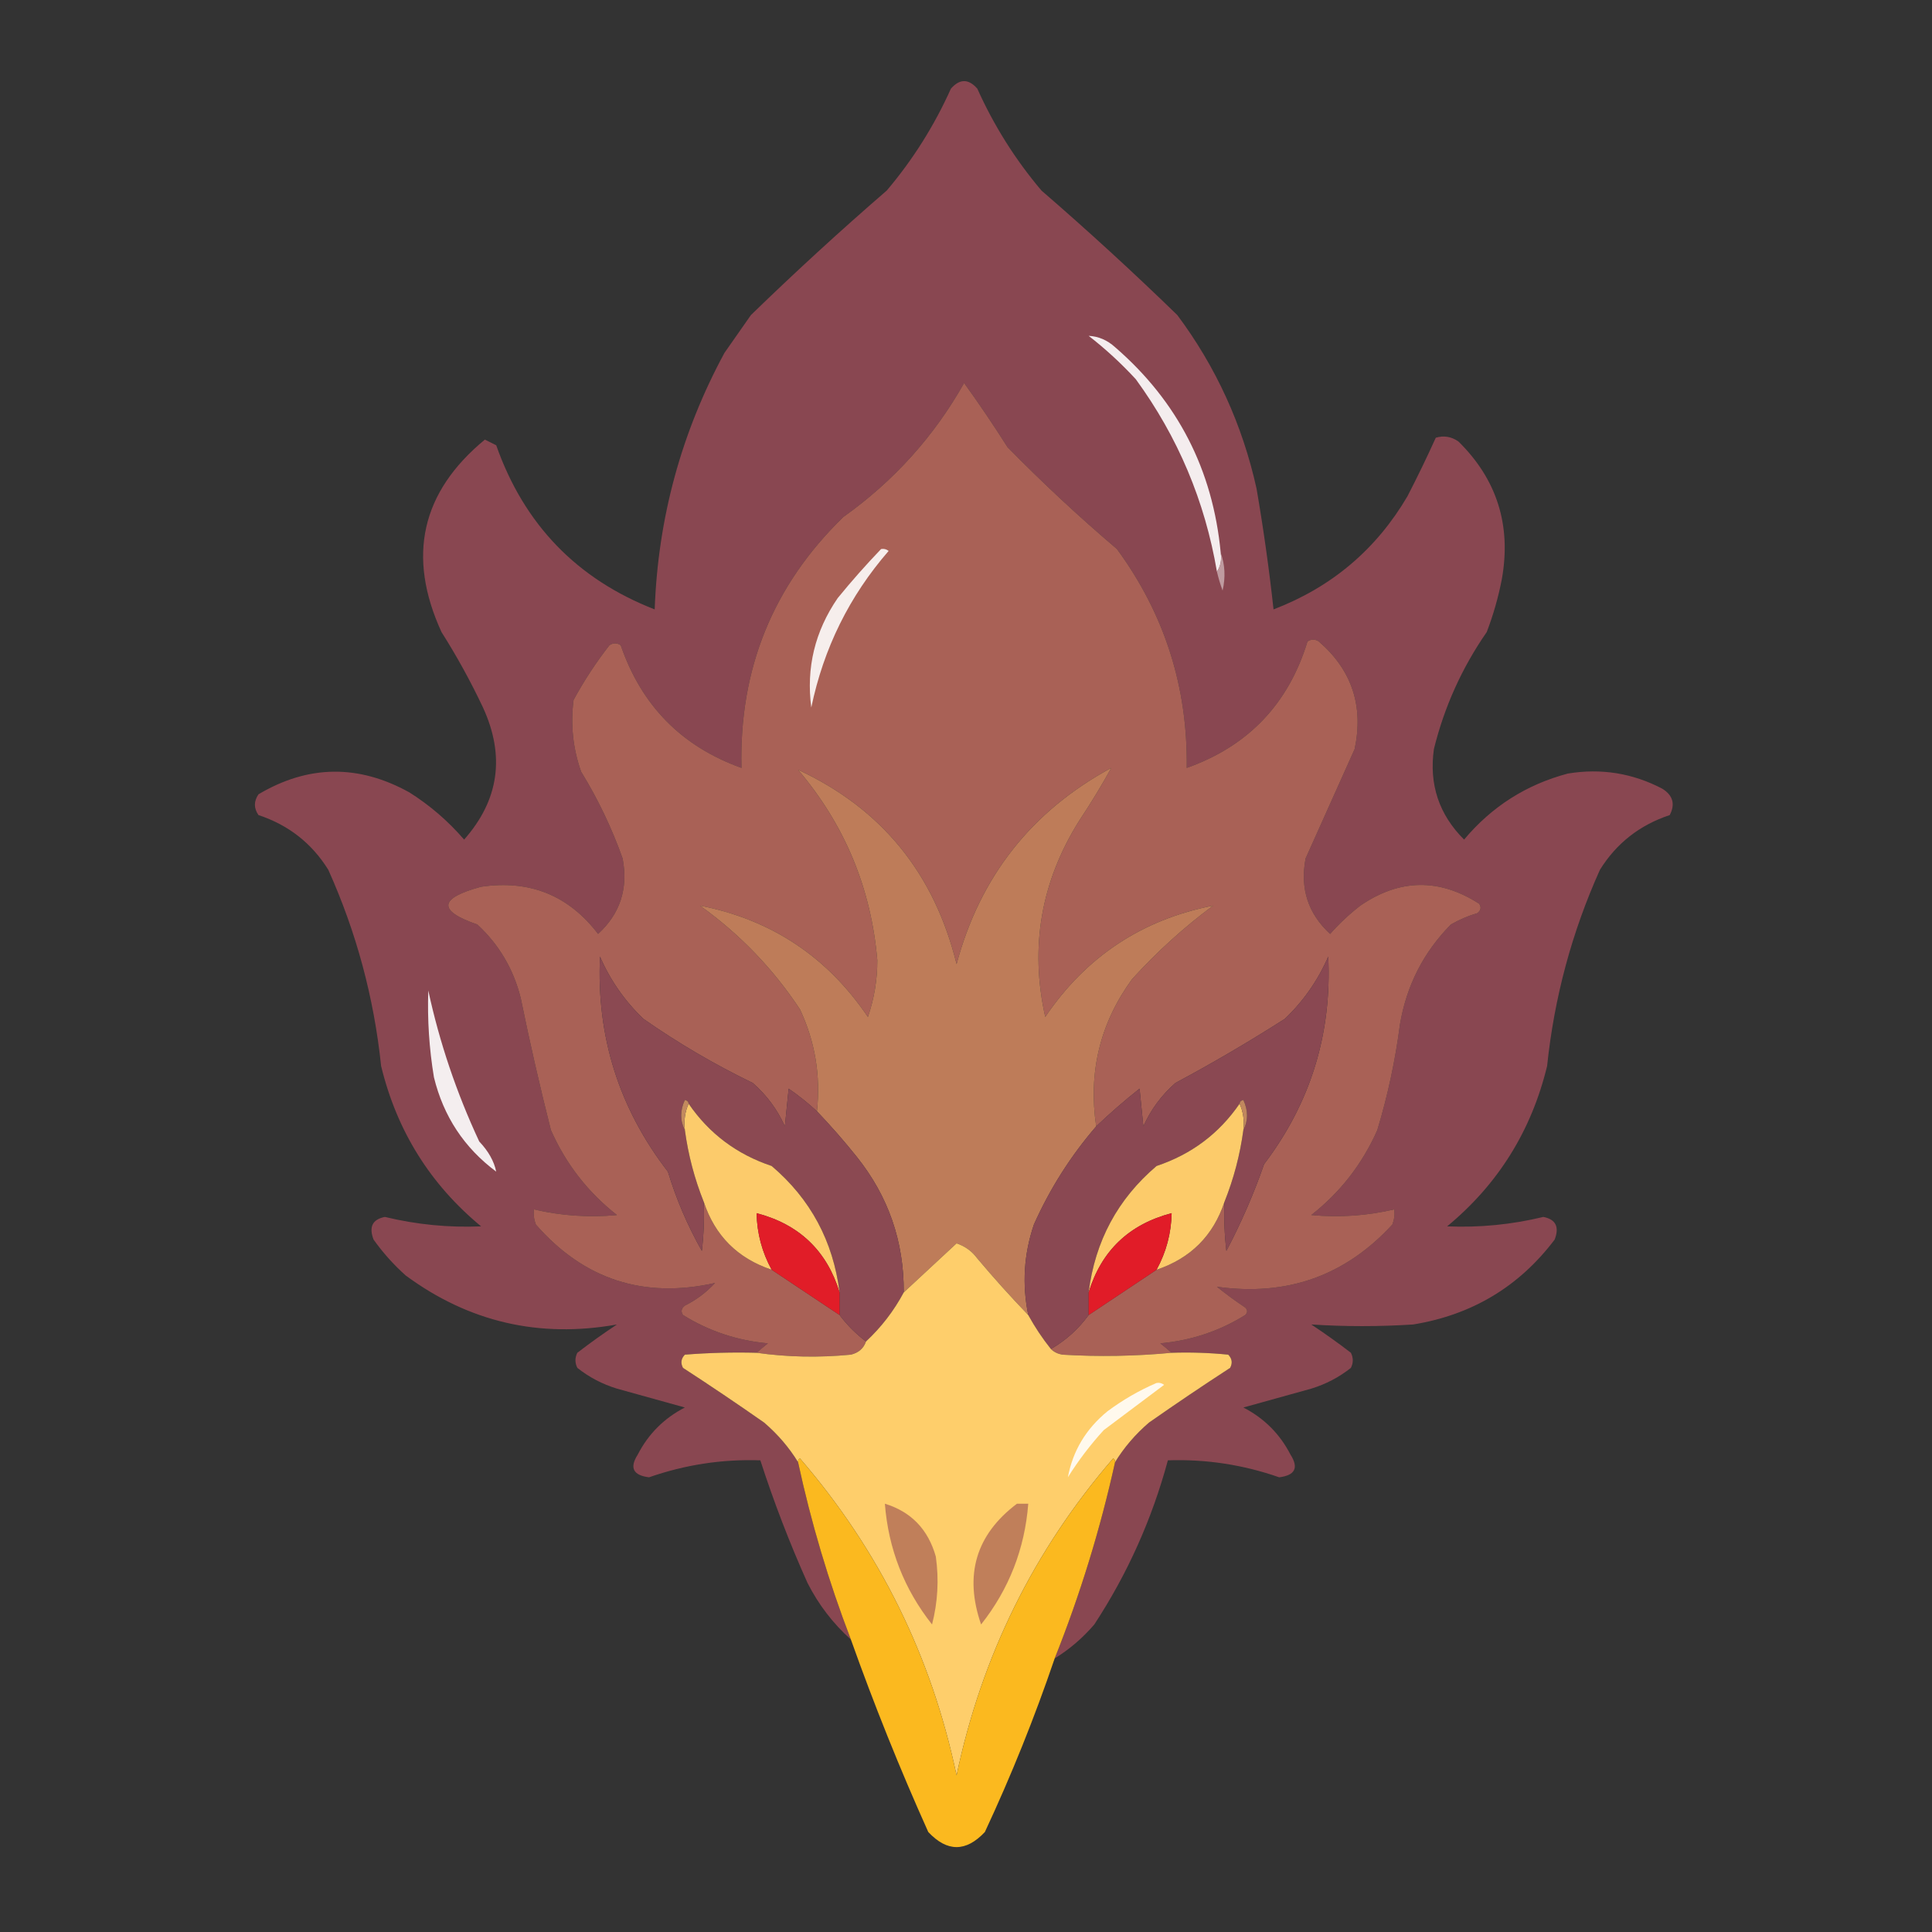 <?xml version="1.0" encoding="UTF-8"?>
<!DOCTYPE svg PUBLIC "-//W3C//DTD SVG 1.1//EN" "http://www.w3.org/Graphics/SVG/1.1/DTD/svg11.dtd">
<svg xmlns="http://www.w3.org/2000/svg" version="1.1" width="512px" height="512px" style="shape-rendering:geometricPrecision; text-rendering:geometricPrecision; image-rendering:optimizeQuality; fill-rule:evenodd; clip-rule:evenodd" xmlns:xlink="http://www.w3.org/1999/xlink">
<rect width="100%" height="100%" fill="#333333" stroke="none"/>
<g><path style="opacity:0.99" fill="#8a4852" d="M 279.5,439.5 C 286.246,422.597 291.579,405.263 295.5,387.5C 297.886,383.603 300.886,380.103 304.5,377C 311.58,372.043 318.747,367.21 326,362.5C 326.684,361.216 326.517,360.049 325.5,359C 320.511,358.501 315.511,358.334 310.5,358.5C 309.571,357.685 308.571,356.852 307.5,356C 315.652,355.259 323.152,352.759 330,348.5C 330.667,347.833 330.667,347.167 330,346.5C 327.411,344.789 324.911,342.955 322.5,341C 341.027,343.605 356.527,338.105 369,324.5C 369.49,323.207 369.657,321.873 369.5,320.5C 362.266,322.197 354.933,322.697 347.5,322C 355.182,315.979 361.015,308.479 365,299.5C 367.767,290.333 369.767,281 371,271.5C 372.729,261.209 377.229,252.375 384.5,245C 386.717,243.725 389.051,242.725 391.5,242C 392.451,241.282 392.617,240.449 392,239.5C 381.413,232.7 370.913,232.867 360.5,240C 357.559,242.287 354.892,244.787 352.5,247.5C 346.652,242.132 344.485,235.465 346,227.5C 350.333,217.833 354.667,208.167 359,198.5C 361.405,187.048 358.238,177.548 349.5,170C 348.5,169.333 347.5,169.333 346.5,170C 341.435,186.564 330.768,197.731 314.5,203.5C 314.781,182.036 308.615,162.703 296,145.5C 285.953,136.964 276.286,127.964 267,118.5C 263.296,112.651 259.463,106.984 255.5,101.5C 247.552,115.623 236.886,127.456 223.5,137C 204.845,155.109 195.845,177.276 196.5,203.5C 180.66,197.826 169.993,186.993 164.5,171C 163.5,170.333 162.5,170.333 161.5,171C 157.94,175.563 154.773,180.396 152,185.5C 151.165,191.983 151.832,198.316 154,204.5C 158.469,211.771 162.135,219.438 165,227.5C 166.515,235.465 164.348,242.132 158.5,247.5C 150.689,237.266 140.355,233.1 127.5,235C 116.264,238.032 115.93,241.366 126.5,245C 132.25,250.329 136.084,256.829 138,264.5C 140.389,276.206 143.055,287.873 146,299.5C 149.985,308.479 155.818,315.979 163.5,322C 156.081,322.699 148.748,322.199 141.5,320.5C 141.343,321.873 141.51,323.207 142,324.5C 154.721,339.074 170.555,344.24 189.5,340C 187.191,342.487 184.524,344.487 181.5,346C 180.549,346.718 180.383,347.551 181,348.5C 187.879,352.764 195.379,355.264 203.5,356C 202.429,356.852 201.429,357.685 200.5,358.5C 194.158,358.334 187.825,358.5 181.5,359C 180.483,360.049 180.316,361.216 181,362.5C 188.253,367.21 195.42,372.043 202.5,377C 206.114,380.103 209.114,383.603 211.5,387.5C 214.951,403.52 219.617,419.186 225.5,434.5C 220.764,430.255 216.931,425.255 214,419.5C 209.237,408.874 205.07,398.04 201.5,387C 191.405,386.658 181.572,388.158 172,391.5C 167.784,390.975 166.784,388.975 169,385.5C 171.833,380 176,375.833 181.5,373C 175.569,371.349 169.569,369.682 163.5,368C 159.637,366.819 156.137,364.986 153,362.5C 152.333,361.167 152.333,359.833 153,358.5C 156.412,355.877 159.912,353.377 163.5,351C 142.899,354.682 124.232,350.349 107.5,338C 104.296,335.131 101.463,331.965 99,328.5C 97.707,325.138 98.707,323.138 102,322.5C 110.402,324.53 118.902,325.363 127.5,325C 113.996,313.841 105.162,299.674 101,282.5C 99.112,264.381 94.445,247.048 87,230.5C 82.63,223.474 76.464,218.64 68.5,216C 67.24,214.186 67.24,212.353 68.5,210.5C 81.683,202.68 95.016,202.513 108.5,210C 113.923,213.419 118.756,217.585 123,222.5C 132.24,212.037 133.907,200.371 128,187.5C 124.735,180.579 121.068,173.913 117,167.5C 107.799,147.412 111.632,130.412 128.5,116.5C 129.5,117 130.5,117.5 131.5,118C 138.884,138.971 152.884,153.471 173.5,161.5C 174.374,137.332 180.541,114.665 192,93.5C 194.333,90.167 196.667,86.833 199,83.5C 210.7,72.132 222.7,61.132 235,50.5C 241.93,42.31 247.596,33.31 252,23.5C 254.333,20.833 256.667,20.833 259,23.5C 263.404,33.31 269.07,42.31 276,50.5C 288.3,61.132 300.3,72.132 312,83.5C 322.259,97.25 329.259,112.583 333,129.5C 334.829,140.121 336.329,150.787 337.5,161.5C 352.885,155.609 364.718,145.609 373,131.5C 375.644,126.379 378.144,121.212 380.5,116C 382.635,115.365 384.635,115.699 386.5,117C 396.721,127.066 400.555,139.232 398,153.5C 397.074,158.279 395.741,162.946 394,167.5C 387.434,176.966 382.767,187.299 380,198.5C 378.679,207.871 381.346,215.871 388,222.5C 395.331,213.753 404.497,207.92 415.5,205C 424.299,203.555 432.632,204.889 440.5,209C 443.338,210.755 444.005,213.088 442.5,216C 434.536,218.64 428.37,223.474 424,230.5C 416.555,247.048 411.888,264.381 410,282.5C 405.838,299.674 397.004,313.841 383.5,325C 392.098,325.363 400.598,324.53 409,322.5C 412.293,323.138 413.293,325.138 412,328.5C 402.574,340.969 390.074,348.469 374.5,351C 365.447,351.579 356.447,351.579 347.5,351C 351.088,353.377 354.588,355.877 358,358.5C 358.667,359.833 358.667,361.167 358,362.5C 354.863,364.986 351.363,366.819 347.5,368C 341.431,369.682 335.431,371.349 329.5,373C 335,375.833 339.167,380 342,385.5C 344.216,388.975 343.216,390.975 339,391.5C 329.428,388.158 319.595,386.658 309.5,387C 305.296,402.572 298.796,417.072 290,430.5C 286.902,434.107 283.402,437.107 279.5,439.5 Z"/></g>
<g><path style="opacity:1" fill="#f4edee" d="M 323.5,146.5 C 323.784,148.415 323.451,150.081 322.5,151.5C 319.318,132.779 312.152,115.779 301,100.5C 297.133,96.298 292.967,92.465 288.5,89C 291.098,89.126 293.431,90.126 295.5,92C 312.094,106.352 321.427,124.519 323.5,146.5 Z"/></g>
<g><path style="opacity:1" fill="#a96156" d="M 310.5,358.5 C 300.847,359.412 291.18,359.579 281.5,359C 280.263,358.768 279.263,358.268 278.5,357.5C 282.436,355.234 285.769,352.234 288.5,348.5C 294.471,344.51 300.471,340.51 306.5,336.5C 315.532,333.468 321.532,327.468 324.5,318.5C 324.334,322.846 324.501,327.179 325,331.5C 328.92,324.07 332.253,316.403 335,308.5C 347.305,292.295 352.972,273.962 352,253.5C 349.275,259.786 345.442,265.286 340.5,270C 331.057,276.038 321.39,281.704 311.5,287C 307.802,290.245 304.968,294.078 303,298.5C 302.667,295.167 302.333,291.833 302,288.5C 297.999,291.669 294.166,295.003 290.5,298.5C 288.366,284.134 291.533,271.134 300,259.5C 306.569,252.261 313.735,245.761 321.5,240C 302.65,243.682 287.816,253.515 277,269.5C 272.86,251.007 275.86,233.673 286,217.5C 289.248,212.594 292.082,207.927 294.5,203.5C 273.391,214.944 259.725,232.278 253.5,255.5C 247.601,231.438 233.601,214.271 211.5,204C 223.874,218.583 230.874,235.416 232.5,254.5C 232.505,259.643 231.671,264.643 230,269.5C 219.195,253.519 204.362,243.686 185.5,240C 196.043,247.542 204.876,256.709 212,267.5C 216.017,276.051 217.517,285.051 216.5,294.5C 214.163,292.334 211.663,290.334 209,288.5C 208.667,291.833 208.333,295.167 208,298.5C 206.032,294.078 203.198,290.245 199.5,287C 189.373,282.104 179.706,276.437 170.5,270C 165.546,265.252 161.713,259.752 159,253.5C 158.058,274.742 164.058,293.742 177,310.5C 179.218,317.817 182.218,324.817 186,331.5C 186.499,327.179 186.666,322.846 186.5,318.5C 189.477,327.477 195.477,333.477 204.5,336.5C 210.529,340.51 216.529,344.51 222.5,348.5C 224.5,351.167 226.833,353.5 229.5,355.5C 228.878,357.335 227.544,358.502 225.5,359C 216.99,359.823 208.656,359.657 200.5,358.5C 201.429,357.685 202.429,356.852 203.5,356C 195.379,355.264 187.879,352.764 181,348.5C 180.383,347.551 180.549,346.718 181.5,346C 184.524,344.487 187.191,342.487 189.5,340C 170.555,344.24 154.721,339.074 142,324.5C 141.51,323.207 141.343,321.873 141.5,320.5C 148.748,322.199 156.081,322.699 163.5,322C 155.818,315.979 149.985,308.479 146,299.5C 143.055,287.873 140.389,276.206 138,264.5C 136.084,256.829 132.25,250.329 126.5,245C 115.93,241.366 116.264,238.032 127.5,235C 140.355,233.1 150.689,237.266 158.5,247.5C 164.348,242.132 166.515,235.465 165,227.5C 162.135,219.438 158.469,211.771 154,204.5C 151.832,198.316 151.165,191.983 152,185.5C 154.773,180.396 157.94,175.563 161.5,171C 162.5,170.333 163.5,170.333 164.5,171C 169.993,186.993 180.66,197.826 196.5,203.5C 195.845,177.276 204.845,155.109 223.5,137C 236.886,127.456 247.552,115.623 255.5,101.5C 259.463,106.984 263.296,112.651 267,118.5C 276.286,127.964 285.953,136.964 296,145.5C 308.615,162.703 314.781,182.036 314.5,203.5C 330.768,197.731 341.435,186.564 346.5,170C 347.5,169.333 348.5,169.333 349.5,170C 358.238,177.548 361.405,187.048 359,198.5C 354.667,208.167 350.333,217.833 346,227.5C 344.485,235.465 346.652,242.132 352.5,247.5C 354.892,244.787 357.559,242.287 360.5,240C 370.913,232.867 381.413,232.7 392,239.5C 392.617,240.449 392.451,241.282 391.5,242C 389.051,242.725 386.717,243.725 384.5,245C 377.229,252.375 372.729,261.209 371,271.5C 369.767,281 367.767,290.333 365,299.5C 361.015,308.479 355.182,315.979 347.5,322C 354.933,322.697 362.266,322.197 369.5,320.5C 369.657,321.873 369.49,323.207 369,324.5C 356.527,338.105 341.027,343.605 322.5,341C 324.911,342.955 327.411,344.789 330,346.5C 330.667,347.167 330.667,347.833 330,348.5C 323.152,352.759 315.652,355.259 307.5,356C 308.571,356.852 309.571,357.685 310.5,358.5 Z"/></g>
<g><path style="opacity:1" fill="#f6eeec" d="M 233.5,145.5 C 234.239,145.369 234.906,145.536 235.5,146C 225.09,157.987 218.257,171.821 215,187.5C 213.616,176.975 215.95,167.308 222,158.5C 225.67,153.998 229.503,149.665 233.5,145.5 Z"/></g>
<g><path style="opacity:1" fill="#bf9ba0" d="M 323.5,146.5 C 324.641,149.64 324.808,152.973 324,156.5C 323.392,154.846 322.892,153.179 322.5,151.5C 323.451,150.081 323.784,148.415 323.5,146.5 Z"/></g>
<g><path style="opacity:1" fill="#be7c59" d="M 290.5,298.5 C 283.749,306.326 278.249,314.993 274,324.5C 271.331,332.361 270.831,340.361 272.5,348.5C 267.866,343.695 263.366,338.695 259,333.5C 257.587,331.586 255.753,330.253 253.5,329.5C 248.865,333.799 244.199,338.132 239.5,342.5C 239.587,329.011 235.421,317.011 227,306.5C 223.664,302.332 220.164,298.332 216.5,294.5C 217.517,285.051 216.017,276.051 212,267.5C 204.876,256.709 196.043,247.542 185.5,240C 204.362,243.686 219.195,253.519 230,269.5C 231.671,264.643 232.505,259.643 232.5,254.5C 230.874,235.416 223.874,218.583 211.5,204C 233.601,214.271 247.601,231.438 253.5,255.5C 259.725,232.278 273.391,214.944 294.5,203.5C 292.082,207.927 289.248,212.594 286,217.5C 275.86,233.673 272.86,251.007 277,269.5C 287.816,253.515 302.65,243.682 321.5,240C 313.735,245.761 306.569,252.261 300,259.5C 291.533,271.134 288.366,284.134 290.5,298.5 Z"/></g>
<g><path style="opacity:1" fill="#8b4952" d="M 216.5,294.5 C 220.164,298.332 223.664,302.332 227,306.5C 235.421,317.011 239.587,329.011 239.5,342.5C 236.891,347.383 233.557,351.716 229.5,355.5C 226.833,353.5 224.5,351.167 222.5,348.5C 222.5,346.5 222.5,344.5 222.5,342.5C 220.794,328.916 214.794,317.749 204.5,309C 195.258,305.909 187.925,300.409 182.5,292.5C 182.44,291.957 182.107,291.624 181.5,291.5C 180.2,294.309 180.2,296.976 181.5,299.5C 182.386,306.045 184.053,312.378 186.5,318.5C 186.666,322.846 186.499,327.179 186,331.5C 182.218,324.817 179.218,317.817 177,310.5C 164.058,293.742 158.058,274.742 159,253.5C 161.713,259.752 165.546,265.252 170.5,270C 179.706,276.437 189.373,282.104 199.5,287C 203.198,290.245 206.032,294.078 208,298.5C 208.333,295.167 208.667,291.833 209,288.5C 211.663,290.334 214.163,292.334 216.5,294.5 Z"/></g>
<g><path style="opacity:1" fill="#8a4852" d="M 324.5,318.5 C 326.947,312.378 328.614,306.045 329.5,299.5C 330.8,296.976 330.8,294.309 329.5,291.5C 328.893,291.624 328.56,291.957 328.5,292.5C 323.075,300.409 315.742,305.909 306.5,309C 296.206,317.749 290.206,328.916 288.5,342.5C 288.5,344.5 288.5,346.5 288.5,348.5C 285.769,352.234 282.436,355.234 278.5,357.5C 276.265,354.709 274.265,351.709 272.5,348.5C 270.831,340.361 271.331,332.361 274,324.5C 278.249,314.993 283.749,306.326 290.5,298.5C 294.166,295.003 297.999,291.669 302,288.5C 302.333,291.833 302.667,295.167 303,298.5C 304.968,294.078 307.802,290.245 311.5,287C 321.39,281.704 331.057,276.038 340.5,270C 345.442,265.286 349.275,259.786 352,253.5C 352.972,273.962 347.305,292.295 335,308.5C 332.253,316.403 328.92,324.07 325,331.5C 324.501,327.179 324.334,322.846 324.5,318.5 Z"/></g>
<g><path style="opacity:1" fill="#f4eeef" d="M 113.5,262.5 C 116.465,276.227 120.965,289.561 127,302.5C 129.442,305.084 130.942,307.75 131.5,310.5C 123.027,304.182 117.527,295.849 115,285.5C 113.738,277.887 113.238,270.22 113.5,262.5 Z"/></g>
<g><path style="opacity:1" fill="#fccb6b" d="M 182.5,292.5 C 187.925,300.409 195.258,305.909 204.5,309C 214.794,317.749 220.794,328.916 222.5,342.5C 219.117,331.452 211.784,324.452 200.5,321.5C 200.615,326.842 201.948,331.842 204.5,336.5C 195.477,333.477 189.477,327.477 186.5,318.5C 184.053,312.378 182.386,306.045 181.5,299.5C 181.198,296.941 181.532,294.607 182.5,292.5 Z"/></g>
<g><path style="opacity:1" fill="#fccb6a" d="M 328.5,292.5 C 329.468,294.607 329.802,296.941 329.5,299.5C 328.614,306.045 326.947,312.378 324.5,318.5C 321.532,327.468 315.532,333.468 306.5,336.5C 309.052,331.842 310.385,326.842 310.5,321.5C 299.216,324.452 291.883,331.452 288.5,342.5C 290.206,328.916 296.206,317.749 306.5,309C 315.742,305.909 323.075,300.409 328.5,292.5 Z"/></g>
<g><path style="opacity:1" fill="#c1875e" d="M 328.5,292.5 C 328.56,291.957 328.893,291.624 329.5,291.5C 330.8,294.309 330.8,296.976 329.5,299.5C 329.802,296.941 329.468,294.607 328.5,292.5 Z"/></g>
<g><path style="opacity:1" fill="#c38a5e" d="M 182.5,292.5 C 181.532,294.607 181.198,296.941 181.5,299.5C 180.2,296.976 180.2,294.309 181.5,291.5C 182.107,291.624 182.44,291.957 182.5,292.5 Z"/></g>
<g><path style="opacity:1" fill="#e11d28" d="M 222.5,342.5 C 222.5,344.5 222.5,346.5 222.5,348.5C 216.529,344.51 210.529,340.51 204.5,336.5C 201.948,331.842 200.615,326.842 200.5,321.5C 211.784,324.452 219.117,331.452 222.5,342.5 Z"/></g>
<g><path style="opacity:1" fill="#e11c28" d="M 306.5,336.5 C 300.471,340.51 294.471,344.51 288.5,348.5C 288.5,346.5 288.5,344.5 288.5,342.5C 291.883,331.452 299.216,324.452 310.5,321.5C 310.385,326.842 309.052,331.842 306.5,336.5 Z"/></g>
<g><path style="opacity:1" fill="#fece6b" d="M 272.5,348.5 C 274.265,351.709 276.265,354.709 278.5,357.5C 279.263,358.268 280.263,358.768 281.5,359C 291.18,359.579 300.847,359.412 310.5,358.5C 315.511,358.334 320.511,358.501 325.5,359C 326.517,360.049 326.684,361.216 326,362.5C 318.747,367.21 311.58,372.043 304.5,377C 300.886,380.103 297.886,383.603 295.5,387.5C 295.565,387.062 295.399,386.728 295,386.5C 274.001,410.832 260.168,438.832 253.5,470.5C 246.852,438.872 233.019,410.872 212,386.5C 211.601,386.728 211.435,387.062 211.5,387.5C 209.114,383.603 206.114,380.103 202.5,377C 195.42,372.043 188.253,367.21 181,362.5C 180.316,361.216 180.483,360.049 181.5,359C 187.825,358.5 194.158,358.334 200.5,358.5C 208.656,359.657 216.99,359.823 225.5,359C 227.544,358.502 228.878,357.335 229.5,355.5C 233.557,351.716 236.891,347.383 239.5,342.5C 244.199,338.132 248.865,333.799 253.5,329.5C 255.753,330.253 257.587,331.586 259,333.5C 263.366,338.695 267.866,343.695 272.5,348.5 Z"/></g>
<g><path style="opacity:1" fill="#fff9ed" d="M 306.5,366.5 C 307.239,366.369 307.906,366.536 308.5,367C 303.167,371 297.833,375 292.5,379C 288.95,382.883 285.783,387.049 283,391.5C 284.296,384.495 287.796,378.662 293.5,374C 297.602,370.954 301.935,368.454 306.5,366.5 Z"/></g>
<g><path style="opacity:0.99" fill="#fdbb20" d="M 295.5,387.5 C 291.579,405.263 286.246,422.597 279.5,439.5C 274.183,455.14 268.016,470.474 261,485.5C 256,490.833 251,490.833 246,485.5C 238.475,468.756 231.642,451.756 225.5,434.5C 219.617,419.186 214.951,403.52 211.5,387.5C 211.435,387.062 211.601,386.728 212,386.5C 233.019,410.872 246.852,438.872 253.5,470.5C 260.168,438.832 274.001,410.832 295,386.5C 295.399,386.728 295.565,387.062 295.5,387.5 Z"/></g>
<g><path style="opacity:1" fill="#c07f5a" d="M 234.5,398.5 C 241.454,400.623 245.954,405.29 248,412.5C 248.861,418.585 248.527,424.585 247,430.5C 239.598,421.131 235.431,410.464 234.5,398.5 Z"/></g>
<g><path style="opacity:1" fill="#c07f5a" d="M 269.5,398.5 C 270.5,398.5 271.5,398.5 272.5,398.5C 271.569,410.464 267.402,421.131 260,430.5C 255.458,417.384 258.625,406.717 269.5,398.5 Z"/></g>
</svg>
